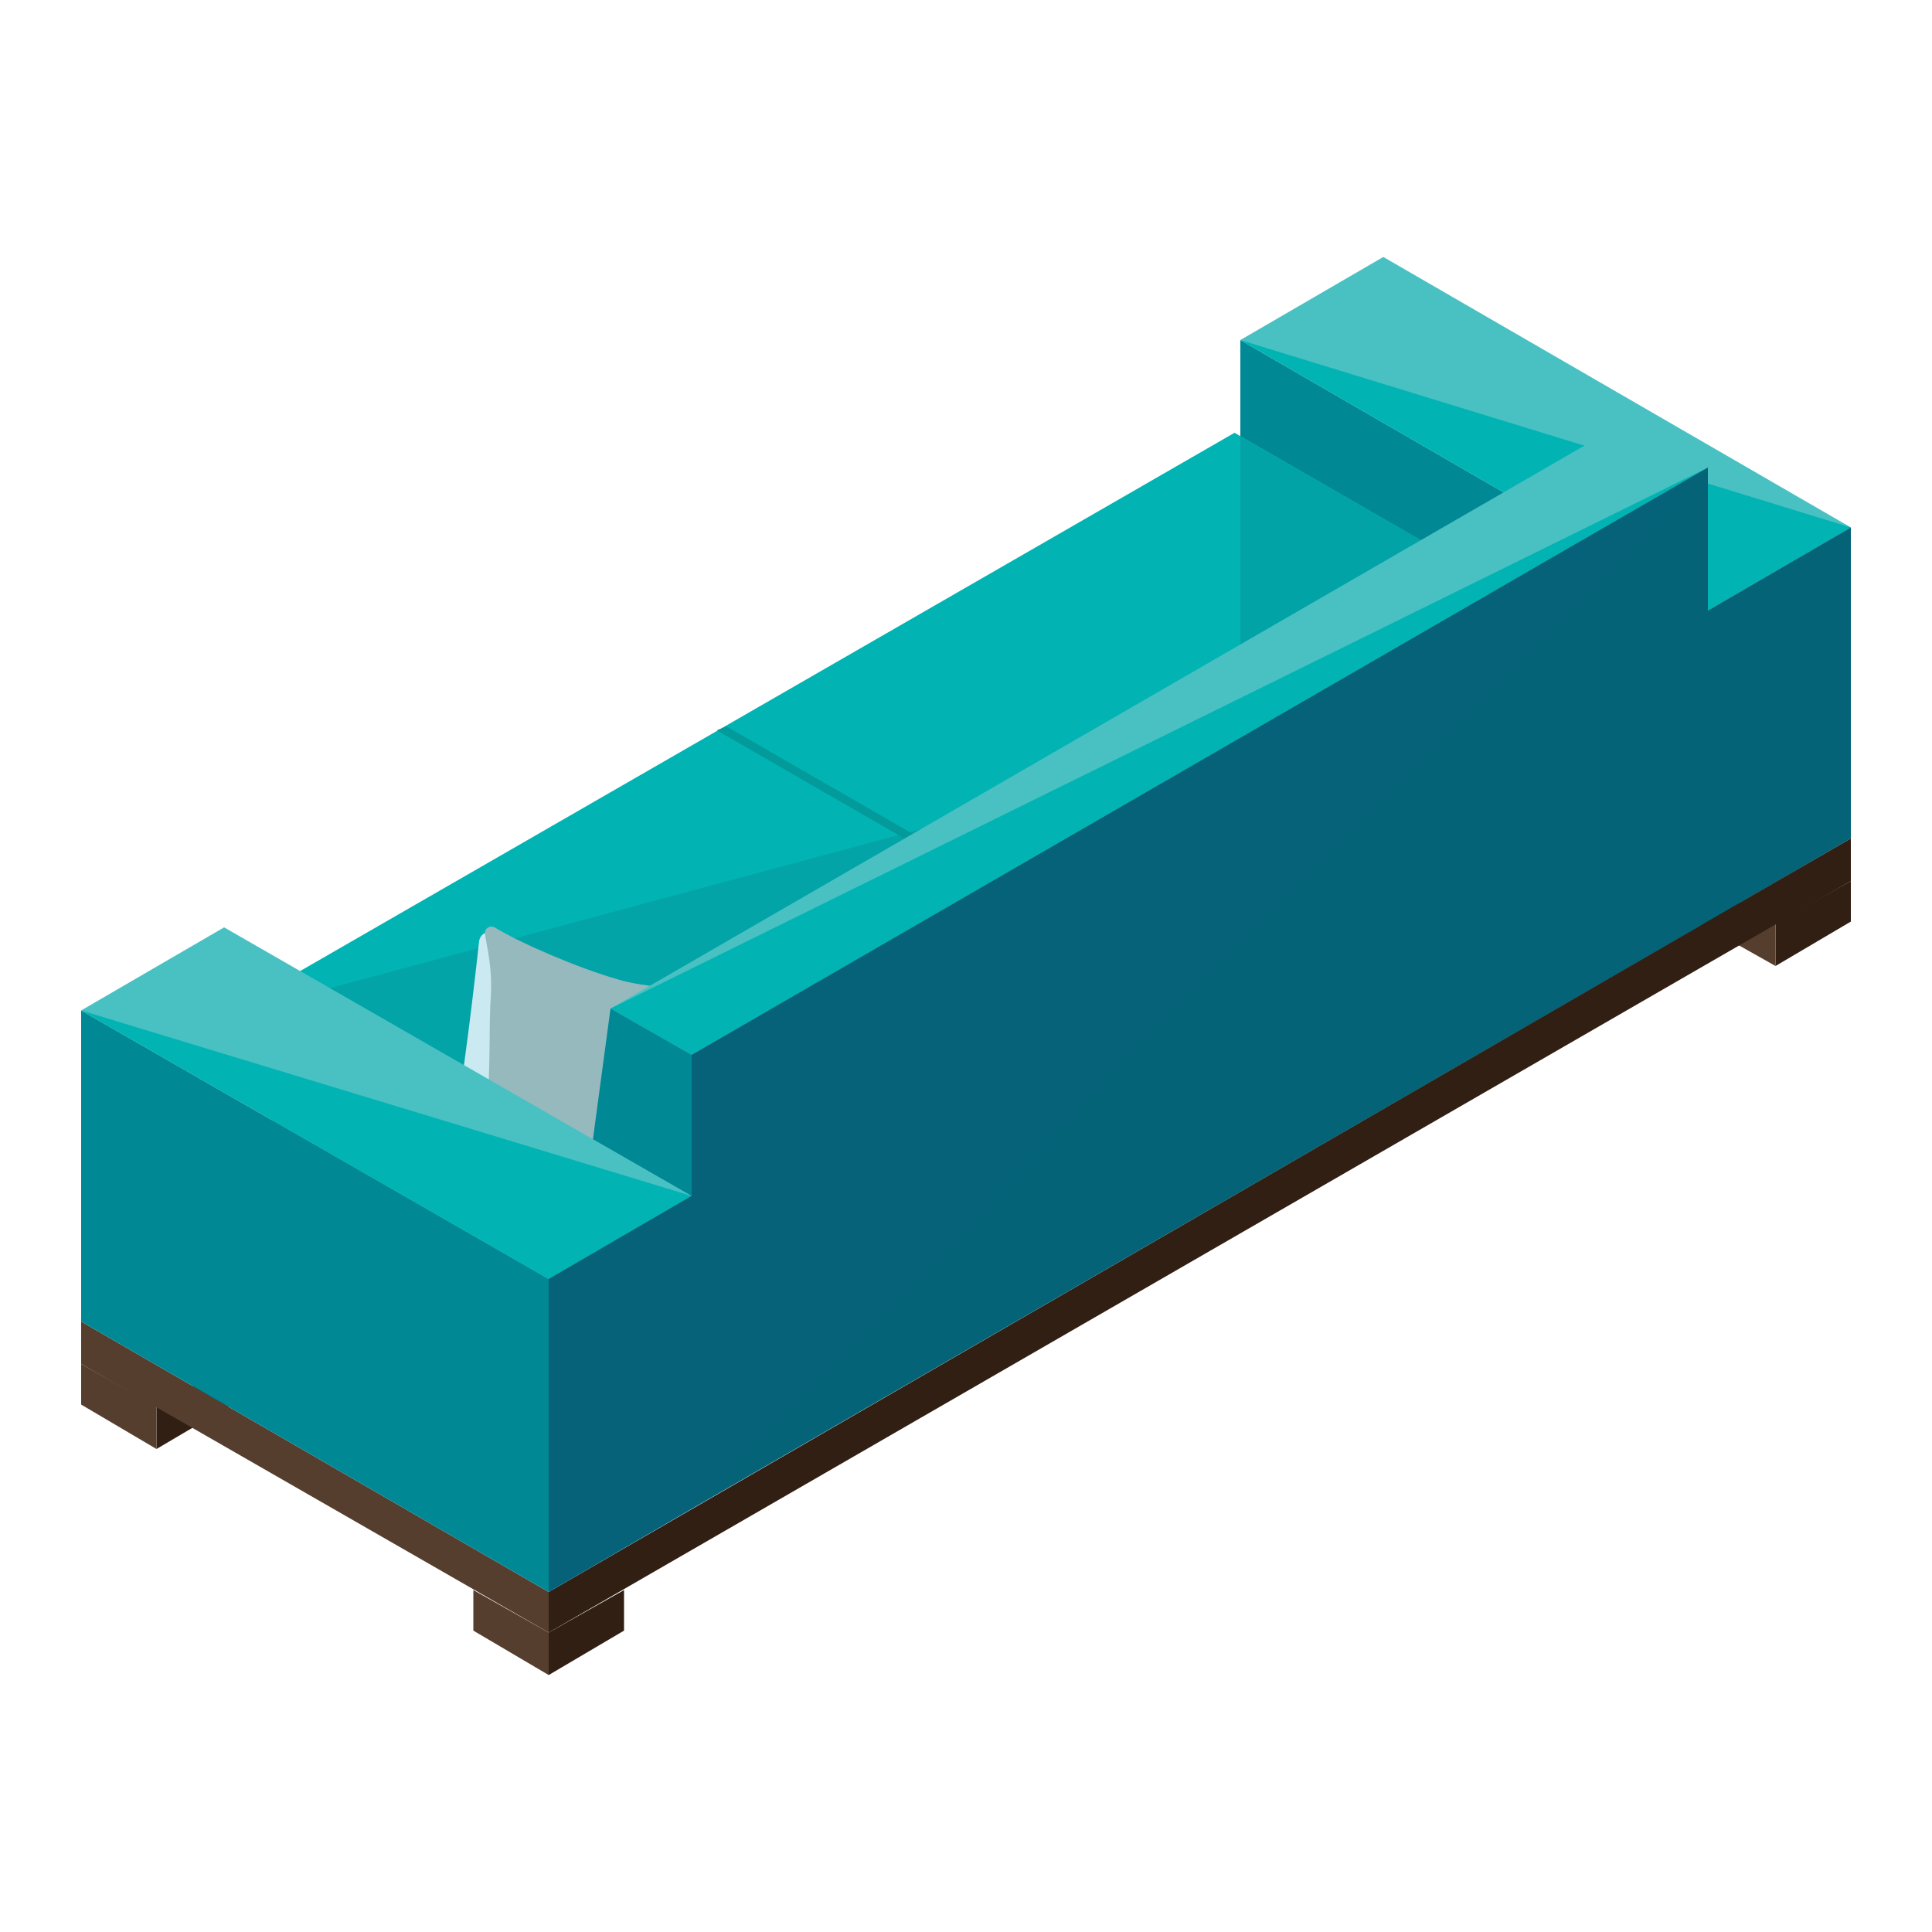 <?xml version="1.0" encoding="utf-8"?>
<!-- Generator: Adobe Illustrator 20.1.0, SVG Export Plug-In . SVG Version: 6.00 Build 0)  -->
<svg version="1.1" id="Layer_1" xmlns="http://www.w3.org/2000/svg" xmlns:xlink="http://www.w3.org/1999/xlink" x="0px" y="0px"
	 viewBox="0 0 100 100" style="enable-background:new 0 0 100 100;" xml:space="preserve">
<style type="text/css">
	.st0{fill:#301F12;}
	.st1{fill:#563E2E;}
	.st2{fill:#008895;}
	.st3{fill:#01B4B3;}
	.st4{opacity:0.2;fill:#056378;enable-background:new    ;}
	.st5{opacity:0.2;}
	.st6{fill:#056378;}
	.st7{fill:#029A9A;}
	.st8{fill:#CAE9F0;}
	.st9{fill:#96B9BE;}
	.st10{fill:#49C1C2;}
	.st11{fill:#12A1A4;}
</style>
<g id="XMLID_35245_">
	<g id="XMLID_35278_">
		<polygon id="XMLID_35280_" class="st0" points="91.9,50 95.8,47.7 95.8,45.6 91.9,47.8 		"/>
		<polygon id="XMLID_35279_" class="st1" points="91.9,47.8 88,45.6 88,47.8 91.9,50 		"/>
	</g>
	<g id="XMLID_35275_">
		<polygon id="XMLID_35277_" class="st0" points="8.1,75 12,72.7 12,70.6 8.1,72.8 		"/>
		<polygon id="XMLID_35276_" class="st1" points="8.1,72.8 4.2,70.6 4.2,72.7 8.1,75 		"/>
	</g>
	<g id="XMLID_35272_">
		<polygon id="XMLID_35274_" class="st0" points="28.4,86.7 32.3,84.4 32.3,82.3 28.4,84.5 		"/>
		<polygon id="XMLID_35273_" class="st1" points="28.4,84.5 24.5,82.3 24.5,84.4 28.4,86.7 		"/>
	</g>
	<g id="XMLID_35246_">
		<g id="XMLID_35253_">
			<polygon id="XMLID_35271_" class="st2" points="64.2,17.6 64.2,27.4 88.4,41.4 88.4,31.6 			"/>
			<g id="XMLID_35269_">
				<polygon id="XMLID_35270_" class="st3" points="83,33.4 63.9,22.4 11.3,52.7 30.9,64 				"/>
			</g>
			<polygon class="st4" points="64.2,44.5 83,33.4 64.2,22.6 			"/>
			<g id="XMLID_42095_" class="st5">
				<polyline id="XMLID_42097_" class="st6" points="11.3,52.7 30.9,64 83,33.4 				"/>
			</g>
			<g id="XMLID_35267_">
				<polygon id="XMLID_35268_" class="st7" points="57.2,48.9 37.6,37.6 37.1,37.8 56.7,49.1 				"/>
			</g>
			<g id="XMLID_35264_">
				<path id="XMLID_35266_" class="st8" d="M22.5,65.3c0.6,0.5,2.2-3.4,3-8.1c0.3-1.6,1-3.3,1.2-5.1c0.2-1.9-1.2-3.8-1.2-3.8
					c-0.1-0.1-0.6-0.1-0.7,0.4c0,0-0.6,5.6-1.2,9.2C22.9,61.3,22.3,65.1,22.5,65.3z"/>
				<path id="XMLID_35265_" class="st9" d="M38.5,66.6c0,0.3-0.3,0.6-0.6,0.5c-1.3-0.3-5.7-1.1-7.5-1.1c-2.9,0-6-0.3-7.3-0.3
					c-0.3,0-0.6-0.2-0.6-0.5c0-1.6,2-4.2,2.7-8.1c0.2-1.4,0.1-4.2,0.2-5.4c0.1-1.7-0.2-2.6-0.3-3.4c0-0.3,0.3-0.4,0.5-0.3
					c1.3,0.8,4.3,2.1,6.4,2.7c1.3,0.4,3.6,0.5,4.2,0.6c1.4,0.2,2.4,0.7,3.1,1.4c0.4,0.4,0.2,1.3,0.1,1.6c-0.4,0.9-0.8,2.7-1,5.8
					C38.2,63.2,38.6,65.5,38.5,66.6z"/>
			</g>
			<polygon id="XMLID_35263_" class="st10" points="71.6,13.3 64.2,17.6 88.4,31.6 95.8,27.3 			"/>
			<polyline id="XMLID_42099_" class="st3" points="64.2,17.6 88.4,31.6 95.8,27.3 			"/>
			<polygon id="XMLID_35262_" class="st6" points="95.8,43.4 95.8,27.3 88.4,31.6 88.4,47.7 			"/>
			<g id="XMLID_35258_">
				<polygon id="XMLID_35261_" class="st10" points="88.4,24.2 84.2,21.8 31.6,52.2 35.8,54.6 				"/>
				<polyline id="XMLID_42100_" class="st3" points="31.6,52.2 35.8,54.6 88.4,24.2 				"/>
				<polygon id="XMLID_35260_" class="st2" points="35.8,67.4 30,64.1 31.6,52.2 35.8,54.6 				"/>
				<polygon id="XMLID_35259_" class="st6" points="88.4,24.2 35.8,54.6 35.8,78.1 88.4,47.7 				"/>
				<polyline id="XMLID_42094_" class="st4" points="88.4,24.2 35.8,54.6 35.8,78.1 				"/>
			</g>
			<g id="XMLID_35256_">
				<polygon id="XMLID_35257_" class="st0" points="95.8,43.4 28.4,82.4 28.4,84.5 95.8,45.6 				"/>
			</g>
			<g id="XMLID_35254_">
				<polygon id="XMLID_35255_" class="st1" points="4.2,68.4 28.4,82.4 28.4,84.5 4.2,70.6 				"/>
			</g>
		</g>
		<g id="XMLID_35250_">
			<g id="XMLID_35251_">
				<polygon id="XMLID_35252_" class="st11" points="30.9,68.9 14.1,59.2 14.1,54.3 30.9,64 				"/>
			</g>
		</g>
		<polygon id="XMLID_35249_" class="st2" points="28.4,66.2 4.2,52.3 4.2,68.4 28.4,82.4 		"/>
		<polygon id="XMLID_35248_" class="st10" points="11.6,48 4.2,52.3 28.4,66.2 35.8,61.9 		"/>
		<polyline id="XMLID_42098_" class="st3" points="4.2,52.3 28.4,66.2 35.8,61.9 		"/>
		<polygon id="XMLID_35247_" class="st6" points="35.8,78.1 35.8,61.9 28.4,66.2 28.4,82.4 		"/>
		<polygon id="XMLID_42090_" class="st4" points="35.8,78.1 35.8,61.9 28.4,66.2 28.4,82.4 		"/>
	</g>
</g>
</svg>
